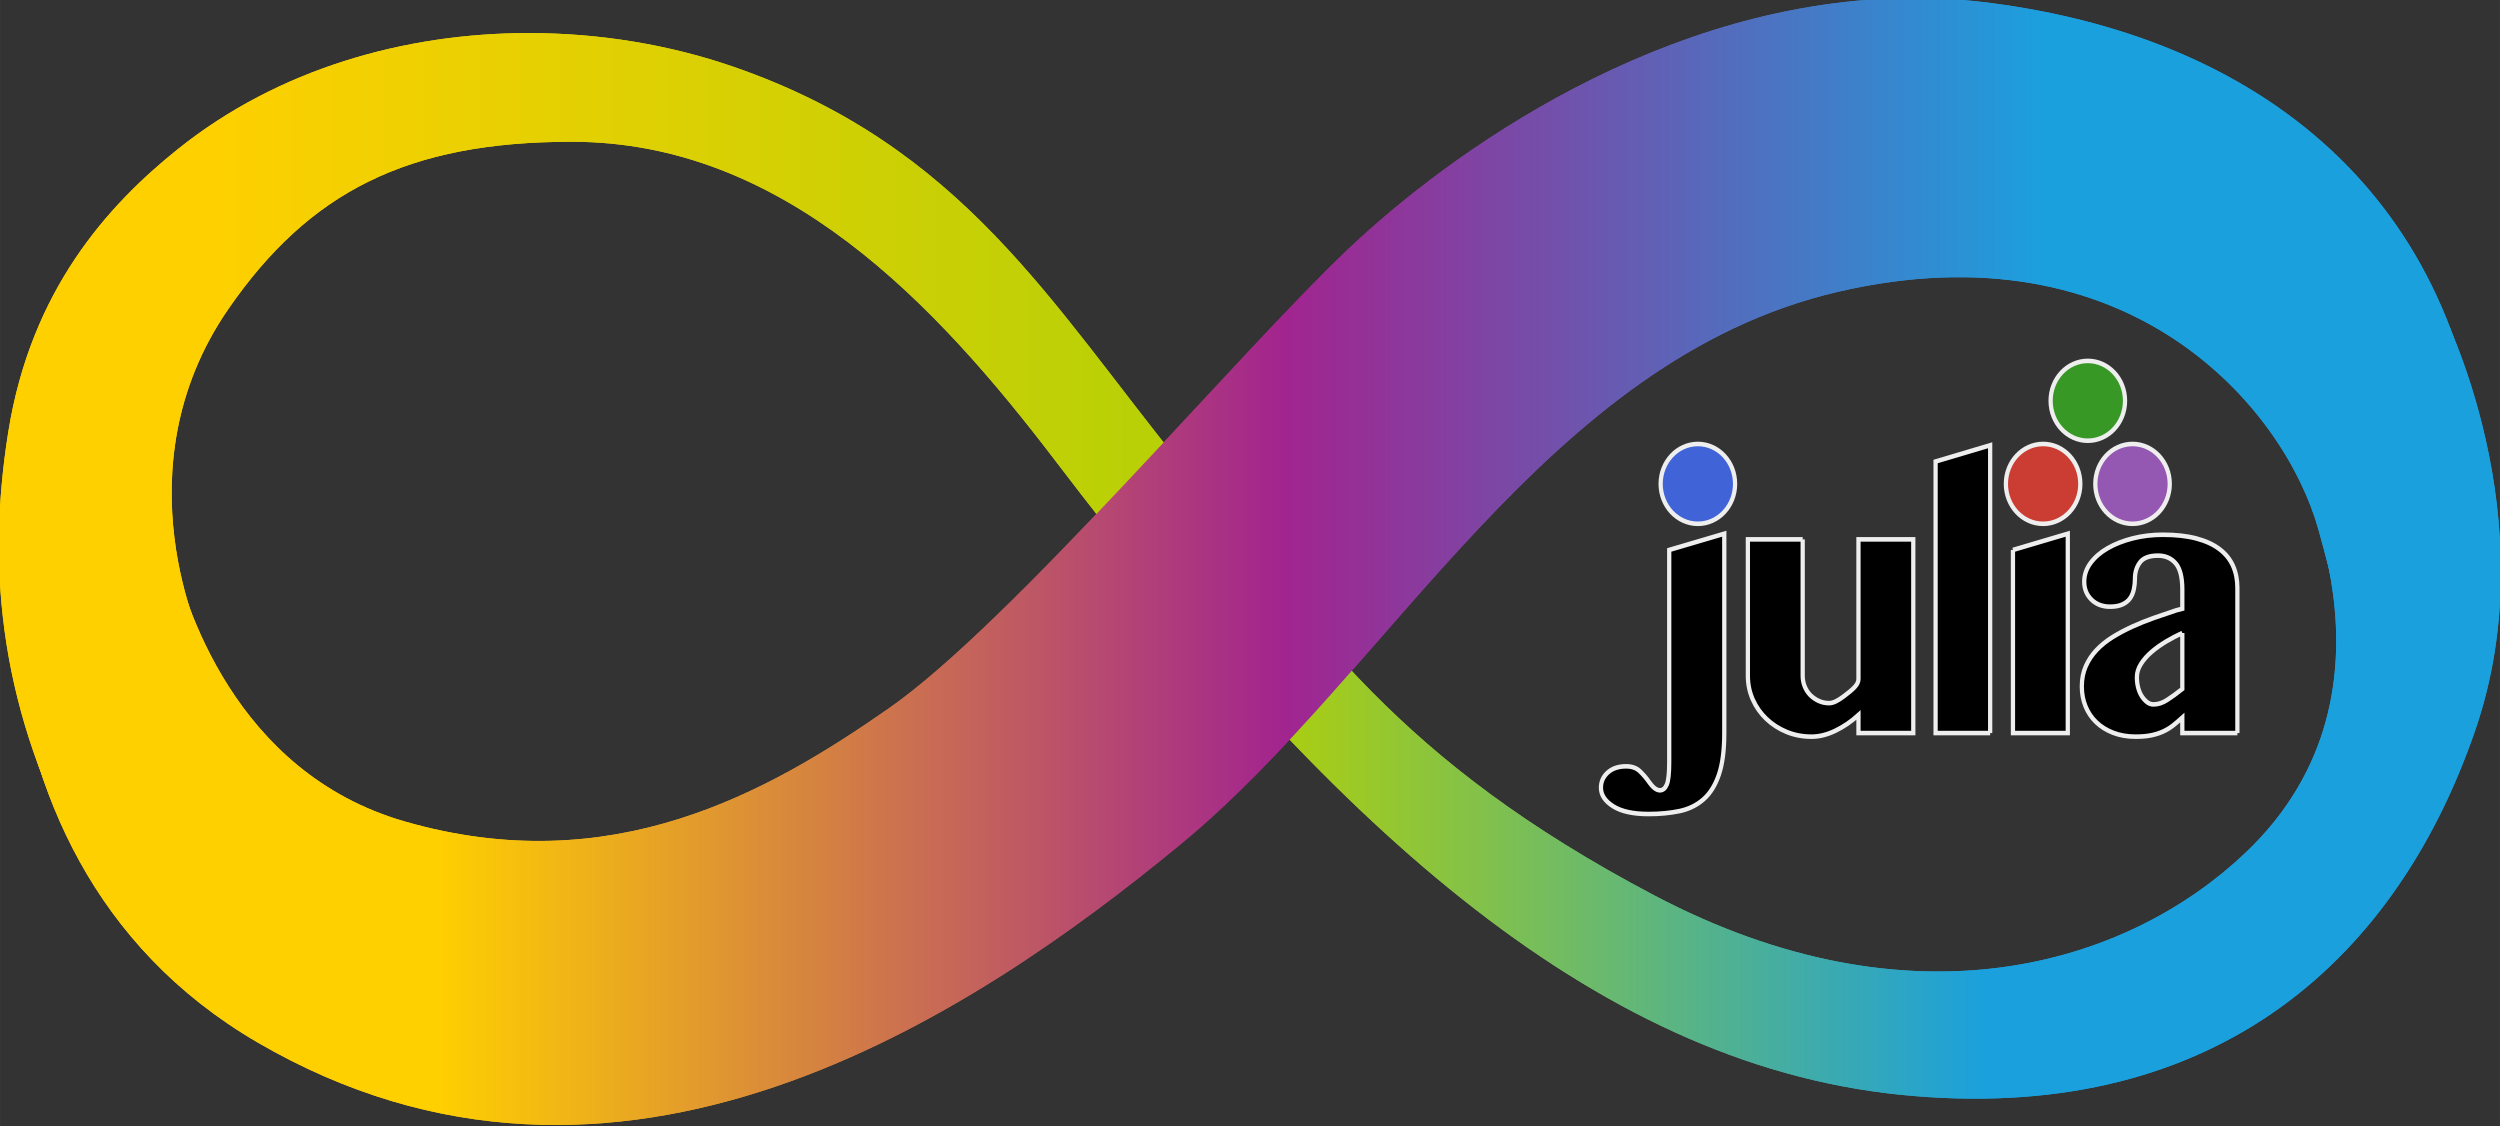 <?xml version="1.0" encoding="UTF-8" standalone="no"?>
<!-- Created with Inkscape (http://www.inkscape.org/) -->

<svg
   width="145.749mm"
   height="65.646mm"
   viewBox="0 0 145.749 65.647"
   version="1.1"
   id="svg866"
   inkscape:export-filename="infinito.png"
   inkscape:export-xdpi="76.331413"
   inkscape:export-ydpi="76.331413"
   inkscape:version="1.2.1 (9c6d41e410, 2022-07-14, custom)"
   sodipodi:docname="infinito.svg"
   xmlns:inkscape="http://www.inkscape.org/namespaces/inkscape"
   xmlns:sodipodi="http://sodipodi.sourceforge.net/DTD/sodipodi-0.dtd"
   xmlns:xlink="http://www.w3.org/1999/xlink"
   xmlns="http://www.w3.org/2000/svg"
   xmlns:svg="http://www.w3.org/2000/svg">
  <rect x="0" y="0" width="145.749" height="65.647" fill="#333333" stroke="none"/>
  <sodipodi:namedview
     id="namedview868"
     pagecolor="#505050"
     bordercolor="#ffffff"
     borderopacity="1"
     inkscape:showpageshadow="0"
     inkscape:pageopacity="0"
     inkscape:pagecheckerboard="1"
     inkscape:deskcolor="#505050"
     inkscape:document-units="mm"
     showgrid="false"
     inkscape:zoom="0.914906"
     inkscape:cx="217.50868"
     inkscape:cy="-40.441313"
     inkscape:window-width="1920"
     inkscape:window-height="1051"
     inkscape:window-x="1920"
     inkscape:window-y="0"
     inkscape:window-maximized="1"
     inkscape:current-layer="layer1" />
  <defs
     id="defs863">
    <linearGradient
       x1="0"
       y1="0"
       x2="1"
       y2="0"
       gradientUnits="userSpaceOnUse"
       gradientTransform="matrix(156.701,0,0,-156.701,59.9,230.029)"
       spreadMethod="pad"
       id="linearGradient58">
      <stop
         style="stop-opacity:1;stop-color:#ffd000"
         offset="0"
         id="stop48" />
      <stop
         style="stop-opacity:1;stop-color:#ffd000"
         offset="0.085"
         id="stop50" />
      <stop
         style="stop-opacity:1;stop-color:#b1d007"
         offset="0.5"
         id="stop52" />
      <stop
         style="stop-opacity:1;stop-color:#1ba0de"
         offset="0.793"
         id="stop54" />
      <stop
         style="stop-opacity:1;stop-color:#1ba0de"
         offset="1"
         id="stop56" />
    </linearGradient>
    <linearGradient
       x1="0"
       y1="0"
       x2="1"
       y2="0"
       gradientUnits="userSpaceOnUse"
       gradientTransform="matrix(155.235,0,0,-155.235,60.535,230.3)"
       spreadMethod="pad"
       id="linearGradient88">
      <stop
         style="stop-opacity:1;stop-color:#ffd000"
         offset="0"
         id="stop74" />
      <stop
         style="stop-opacity:1;stop-color:#ffd000"
         offset="0.049"
         id="stop76" />
      <stop
         style="stop-opacity:1;stop-color:#ffd000"
         offset="0.177"
         id="stop78" />
      <stop
         style="stop-opacity:1;stop-color:#a2248f"
         offset="0.514"
         id="stop80" />
      <stop
         style="stop-opacity:1;stop-color:#1ba0de"
         offset="0.817"
         id="stop82" />
      <stop
         style="stop-opacity:1;stop-color:#1ba0de"
         offset="0.941"
         id="stop84" />
      <stop
         style="stop-opacity:1;stop-color:#1ba0de"
         offset="1"
         id="stop86" />
    </linearGradient>
    <linearGradient
       inkscape:collect="always"
       xlink:href="#linearGradient58"
       id="linearGradient1066"
       gradientUnits="userSpaceOnUse"
       gradientTransform="matrix(156.701,0,0,-156.701,59.9,230.029)"
       x1="0"
       y1="0"
       x2="1"
       y2="0"
       spreadMethod="pad" />
    <linearGradient
       inkscape:collect="always"
       xlink:href="#linearGradient88"
       id="linearGradient1068"
       gradientUnits="userSpaceOnUse"
       gradientTransform="matrix(155.235,0,0,-155.235,60.535,230.3)"
       x1="0"
       y1="0"
       x2="1"
       y2="0"
       spreadMethod="pad" />
    <linearGradient
       inkscape:collect="always"
       xlink:href="#linearGradient58"
       id="linearGradient1070"
       gradientUnits="userSpaceOnUse"
       gradientTransform="matrix(156.701,0,0,-156.701,59.9,230.029)"
       x1="0"
       y1="0"
       x2="1"
       y2="0"
       spreadMethod="pad" />
    <linearGradient
       inkscape:collect="always"
       xlink:href="#linearGradient88"
       id="linearGradient1072"
       gradientUnits="userSpaceOnUse"
       gradientTransform="matrix(155.235,0,0,-155.235,60.535,230.3)"
       x1="0"
       y1="0"
       x2="1"
       y2="0"
       spreadMethod="pad" />
  </defs>
  <g
     inkscape:label="Layer 1"
     inkscape:groupmode="layer"
     id="layer1"
     transform="translate(-47.429,-159.489)">
    <g
       id="g821"
       transform="matrix(0.353,0,0,-0.353,168.435,269.508)">
      <g
         id="g799"
         transform="matrix(2.637,0,0,2.637,-500.935,-388.372)">
        <g
           id="g36">
          <g
             id="g38">
            <g
               id="g44">
              <g
                 id="g46">
                <path
                   d="m 71.13,256.146 c -4.435,-3.547 -9.224,-8.868 -10.643,-17.737 v 0 c -1.419,-8.869 -0.408,-17.619 4.612,-26.873 v 0 c 2.128,-3.925 4.611,8.87 4.611,8.87 v 0 l 3.038,4.633 c 0,0 -5.454,10.975 1.53,21.086 v 0 c 5.062,7.328 11.219,10.465 21.506,10.465 v 0 c 13.23,0 22.751,-10.074 30.333,-20.044 v 0 c 16.839,-22.143 33.332,-37.66 52.874,-39.643 v 0 c 19.148,-1.942 30.848,7.893 35.992,22.792 v 0 c 4.622,13.389 -2.129,26.43 -2.129,26.43 v 0 l -9.401,-9.402 c 0,0 7.982,-14.366 -2.838,-24.654 v 0 c -7.462,-7.097 -20.93,-11.176 -37.071,-2.661 v 0 c -16.142,8.513 -21.108,16.496 -29.446,26.783 v 0 c -8.336,10.288 -13.835,20.133 -28.202,25.1 v 0 c -3.965,1.37 -8.351,2.107 -12.801,2.108 v 0 c -7.749,0 -15.693,-2.235 -21.965,-7.253"
                   style="fill:url(#linearGradient1066);stroke:none"
                   id="path60" />
              </g>
            </g>
          </g>
        </g>
        <g
           id="g62">
          <g
             id="g64">
            <g
               id="g70">
              <g
                 id="g72">
                <path
                   d="m 144.387,249.85 c -6.918,-6.563 -21.109,-23.414 -28.735,-28.735 v 0 c -7.628,-5.322 -17.384,-10.821 -30.332,-7.096 v 0 c -10.647,3.063 -13.856,13.674 -14.662,17.352 v 0 c -3.159,-2.149 -6.472,-4.192 -9.863,-6.086 v 0 c 0.979,-9.216 4.99,-19.092 15.301,-25.102 v 0 c 22.527,-13.125 44.699,1.597 57.826,12.418 v 0 c 13.125,10.819 22.88,30.331 41.15,34.588 v 0 c 18.27,4.258 27.972,-7.257 30.101,-14.886 v 0 c 0.383,-1.375 0.923,-3.327 1.151,-4.731 v 0 c 3.209,0.241 6.118,0.902 9.349,0.985 v 0 c 0.118,1.577 0.134,3.346 0.019,5.329 v 0 c -1.064,18.447 -13.303,29.089 -31.041,31.395 v 0 c -1.615,0.21 -3.214,0.308 -4.789,0.309 v 0 c -15.72,0 -29.188,-9.775 -35.475,-15.74"
                   style="fill:url(#linearGradient1068);stroke:none"
                   id="path90" />
              </g>
            </g>
          </g>
        </g>
      </g>
    </g>
    <g
       id="g1064"
       transform="matrix(0.353,0,0,-0.353,168.435,269.508)">
      <g
         id="g1062"
         transform="matrix(2.637,0,0,2.637,-500.935,-388.372)">
        <g
           id="g1050">
          <g
             id="g1048">
            <g
               id="g1046">
              <g
                 id="g1044">
                <path
                   d="m 71.13,256.146 c -4.435,-3.547 -9.224,-8.868 -10.643,-17.737 v 0 c -1.419,-8.869 -0.408,-17.619 4.612,-26.873 v 0 c 2.128,-3.925 4.611,8.87 4.611,8.87 v 0 l 3.038,4.633 c 0,0 -5.454,10.975 1.53,21.086 v 0 c 5.062,7.328 11.219,10.465 21.506,10.465 v 0 c 13.23,0 22.751,-10.074 30.333,-20.044 v 0 c 16.839,-22.143 33.332,-37.66 52.874,-39.643 v 0 c 19.148,-1.942 30.848,7.893 35.992,22.792 v 0 c 4.622,13.389 -2.129,26.43 -2.129,26.43 v 0 l -9.401,-9.402 c 0,0 7.982,-14.366 -2.838,-24.654 v 0 c -7.462,-7.097 -20.93,-11.176 -37.071,-2.661 v 0 c -16.142,8.513 -21.108,16.496 -29.446,26.783 v 0 c -8.336,10.288 -13.835,20.133 -28.202,25.1 v 0 c -3.965,1.37 -8.351,2.107 -12.801,2.108 v 0 c -7.749,0 -15.693,-2.235 -21.965,-7.253"
                   style="fill:url(#linearGradient1070);stroke:none"
                   id="path1042" />
              </g>
            </g>
          </g>
        </g>
        <g
           id="g1060">
          <g
             id="g1058">
            <g
               id="g1056">
              <g
                 id="g1054">
                <path
                   d="m 144.387,249.85 c -6.918,-6.563 -21.109,-23.414 -28.735,-28.735 v 0 c -7.628,-5.322 -17.384,-10.821 -30.332,-7.096 v 0 c -10.647,3.063 -13.856,13.674 -14.662,17.352 v 0 c -3.159,-2.149 -6.472,-4.192 -9.863,-6.086 v 0 c 0.979,-9.216 4.99,-19.092 15.301,-25.102 v 0 c 22.527,-13.125 44.699,1.597 57.826,12.418 v 0 c 13.125,10.819 22.88,30.331 41.15,34.588 v 0 c 18.27,4.258 27.972,-7.257 30.101,-14.886 v 0 c 0.383,-1.375 0.923,-3.327 1.151,-4.731 v 0 c 3.209,0.241 6.118,0.902 9.349,0.985 v 0 c 0.118,1.577 0.134,3.346 0.019,5.329 v 0 c -1.064,18.447 -13.303,29.089 -31.041,31.395 v 0 c -1.615,0.21 -3.214,0.308 -4.789,0.309 v 0 c -15.72,0 -29.188,-9.775 -35.475,-15.74"
                   style="fill:url(#linearGradient1072);stroke:none"
                   id="path1052" />
              </g>
            </g>
          </g>
        </g>
      </g>
    </g>
    <g
       id="surface61"
       transform="matrix(0.124,0,0,0.133,139.538,180.373)">
      <path
         fill="#000000"
         fill-opacity="1"
         fill-rule="nonzero"
         stroke="#eeeeee"
         stroke-width="2"
         d="m 67.871,164.312 c 0,7.535 -0.848,13.621 -2.543,18.254 -1.695,4.637 -4.105,8.234 -7.234,10.797 -3.125,2.562 -6.875,4.277 -11.246,5.145 -4.371,0.863 -9.234,1.297 -14.582,1.297 -7.238,0 -12.777,-1.129 -16.617,-3.391 -3.844,-2.262 -5.766,-4.973 -5.766,-8.141 0,-2.637 1.07,-4.859 3.219,-6.668 2.148,-1.809 5.031,-2.711 8.648,-2.711 2.715,0 4.883,0.734 6.5,2.203 1.621,1.469 2.961,2.922 4.016,4.352 1.203,1.582 2.223,2.637 3.051,3.164 0.828,0.527 1.582,0.793 2.262,0.793 1.43,0 2.523,-0.848 3.277,-2.543 0.754,-1.695 1.129,-4.992 1.129,-9.891 V 84.051 L 67.871,76.93 V 164.312 M 104.738,79.414 v 59.801 c 0,1.66 0.32,3.223 0.961,4.691 0.641,1.469 1.527,2.734 2.656,3.789 1.133,1.055 2.449,1.902 3.957,2.543 1.508,0.641 3.129,0.961 4.863,0.961 1.957,0 4.184,-1.098 6.895,-2.996 4.293,-3.008 6.895,-5.074 6.895,-7.52 0,-0.586 0,-61.27 0,-61.27 h 25.773 V 164.312 h -25.773 v -7.914 c -3.391,2.863 -7.008,5.16 -10.852,6.895 -3.844,1.734 -7.574,2.602 -11.191,2.602 -4.219,0 -8.141,-0.699 -11.758,-2.094 -3.617,-1.395 -6.781,-3.297 -9.492,-5.707 -2.715,-2.41 -4.844,-5.238 -6.391,-8.48 -1.543,-3.238 -2.316,-6.707 -2.316,-10.398 V 79.414 H 104.738 M 192.883,164.312 H 167.223 V 45.277 L 192.883,38.156 V 164.312 M 203.602,84.051 229.375,76.93 V 164.312 H 203.602 V 84.051 m 79.625,36.398 c -2.488,1.059 -4.996,2.281 -7.52,3.676 -2.523,1.395 -4.824,2.922 -6.895,4.578 -2.074,1.656 -3.75,3.43 -5.031,5.312 -1.281,1.883 -1.922,3.844 -1.922,5.879 0,1.582 0.207,3.109 0.621,4.578 0.414,1.469 1,2.73 1.754,3.785 0.754,1.055 1.582,1.902 2.488,2.543 0.902,0.641 1.883,0.961 2.938,0.961 2.109,0 4.238,-0.641 6.387,-1.922 2.148,-1.281 4.539,-2.898 7.18,-4.859 v -24.531 m 25.883,43.863 h -25.883 v -6.785 c -1.434,1.207 -2.828,2.32 -4.184,3.336 -1.355,1.016 -2.883,1.902 -4.578,2.656 -1.695,0.754 -3.598,1.336 -5.711,1.754 -2.109,0.414 -4.598,0.621 -7.457,0.621 -3.922,0 -7.445,-0.566 -10.57,-1.695 -3.129,-1.133 -5.785,-2.676 -7.969,-4.637 -2.188,-1.957 -3.863,-4.277 -5.031,-6.953 -1.168,-2.672 -1.754,-5.594 -1.754,-8.758 0,-3.242 0.621,-6.18 1.867,-8.82 1.242,-2.637 2.938,-5.008 5.086,-7.121 2.148,-2.109 4.652,-3.992 7.516,-5.652 2.863,-1.656 5.938,-3.184 9.215,-4.578 3.277,-1.395 6.688,-2.672 10.23,-3.84 3.539,-1.168 7.047,-2.281 10.512,-3.336 l 2.828,-0.68 v -8.363 c 0,-5.426 -1.039,-9.27 -3.109,-11.531 -2.074,-2.262 -4.844,-3.391 -8.309,-3.391 -4.07,0 -6.898,0.98 -8.48,2.938 -1.582,1.961 -2.375,4.332 -2.375,7.121 0,1.582 -0.168,3.129 -0.508,4.637 -0.336,1.508 -0.922,2.824 -1.75,3.957 -0.828,1.129 -2.016,2.035 -3.562,2.711 -1.543,0.68 -3.484,1.02 -5.82,1.02 -3.617,0 -6.555,-1.039 -8.816,-3.109 -2.262,-2.074 -3.391,-4.691 -3.391,-7.859 0,-2.938 0.996,-5.668 2.992,-8.191 2,-2.527 4.691,-4.695 8.086,-6.5 3.391,-1.812 7.309,-3.242 11.754,-4.297 4.445,-1.055 9.156,-1.582 14.129,-1.582 6.105,0 11.363,0.547 15.773,1.637 4.406,1.094 8.043,2.656 10.906,4.691 2.863,2.035 4.973,4.484 6.328,7.348 1.359,2.863 2.035,6.07 2.035,9.609 v 63.645"
         id="path2" />
      <path
         fill="#cb3c33"
         fill-opacity="1"
         fill-rule="nonzero"
         stroke="#eeeeee"
         stroke-width="2"
         d="m 235.273,55.09 c 0,9.668 -7.836,17.5 -17.5,17.5 -9.668,0 -17.5,-7.832 -17.5,-17.5 0,-9.664 7.832,-17.5 17.5,-17.5 9.664,0 17.5,7.836 17.5,17.5"
         id="path4" />
      <path
         fill="#4063d8"
         fill-opacity="1"
         fill-rule="nonzero"
         stroke="#eeeeee"
         stroke-width="2"
         d="m 72.953,55.09 c 0,9.668 -7.836,17.5 -17.5,17.5 -9.664,0 -17.5,-7.832 -17.5,-17.5 0,-9.664 7.836,-17.5 17.5,-17.5 9.664,0 17.5,7.836 17.5,17.5"
         id="path6" />
      <path
         fill="#9558b2"
         fill-opacity="1"
         fill-rule="nonzero"
         stroke="#eeeeee"
         stroke-width="2"
         d="m 277.32,55.09 c 0,9.668 -7.836,17.5 -17.5,17.5 -9.664,0 -17.5,-7.832 -17.5,-17.5 0,-9.664 7.836,-17.5 17.5,-17.5 9.664,0 17.5,7.836 17.5,17.5"
         id="path8" />
      <path
         fill="#389826"
         fill-opacity="1"
         fill-rule="nonzero"
         stroke="#eeeeee"
         stroke-width="2"
         d="m 256.301,18.672 c 0,9.664 -7.836,17.5 -17.5,17.5 -9.668,0 -17.5,-7.836 -17.5,-17.5 0,-9.664 7.832,-17.5 17.5,-17.5 9.664,0 17.5,7.836 17.5,17.5"
         id="path10" />
    </g>
  </g>
</svg>
